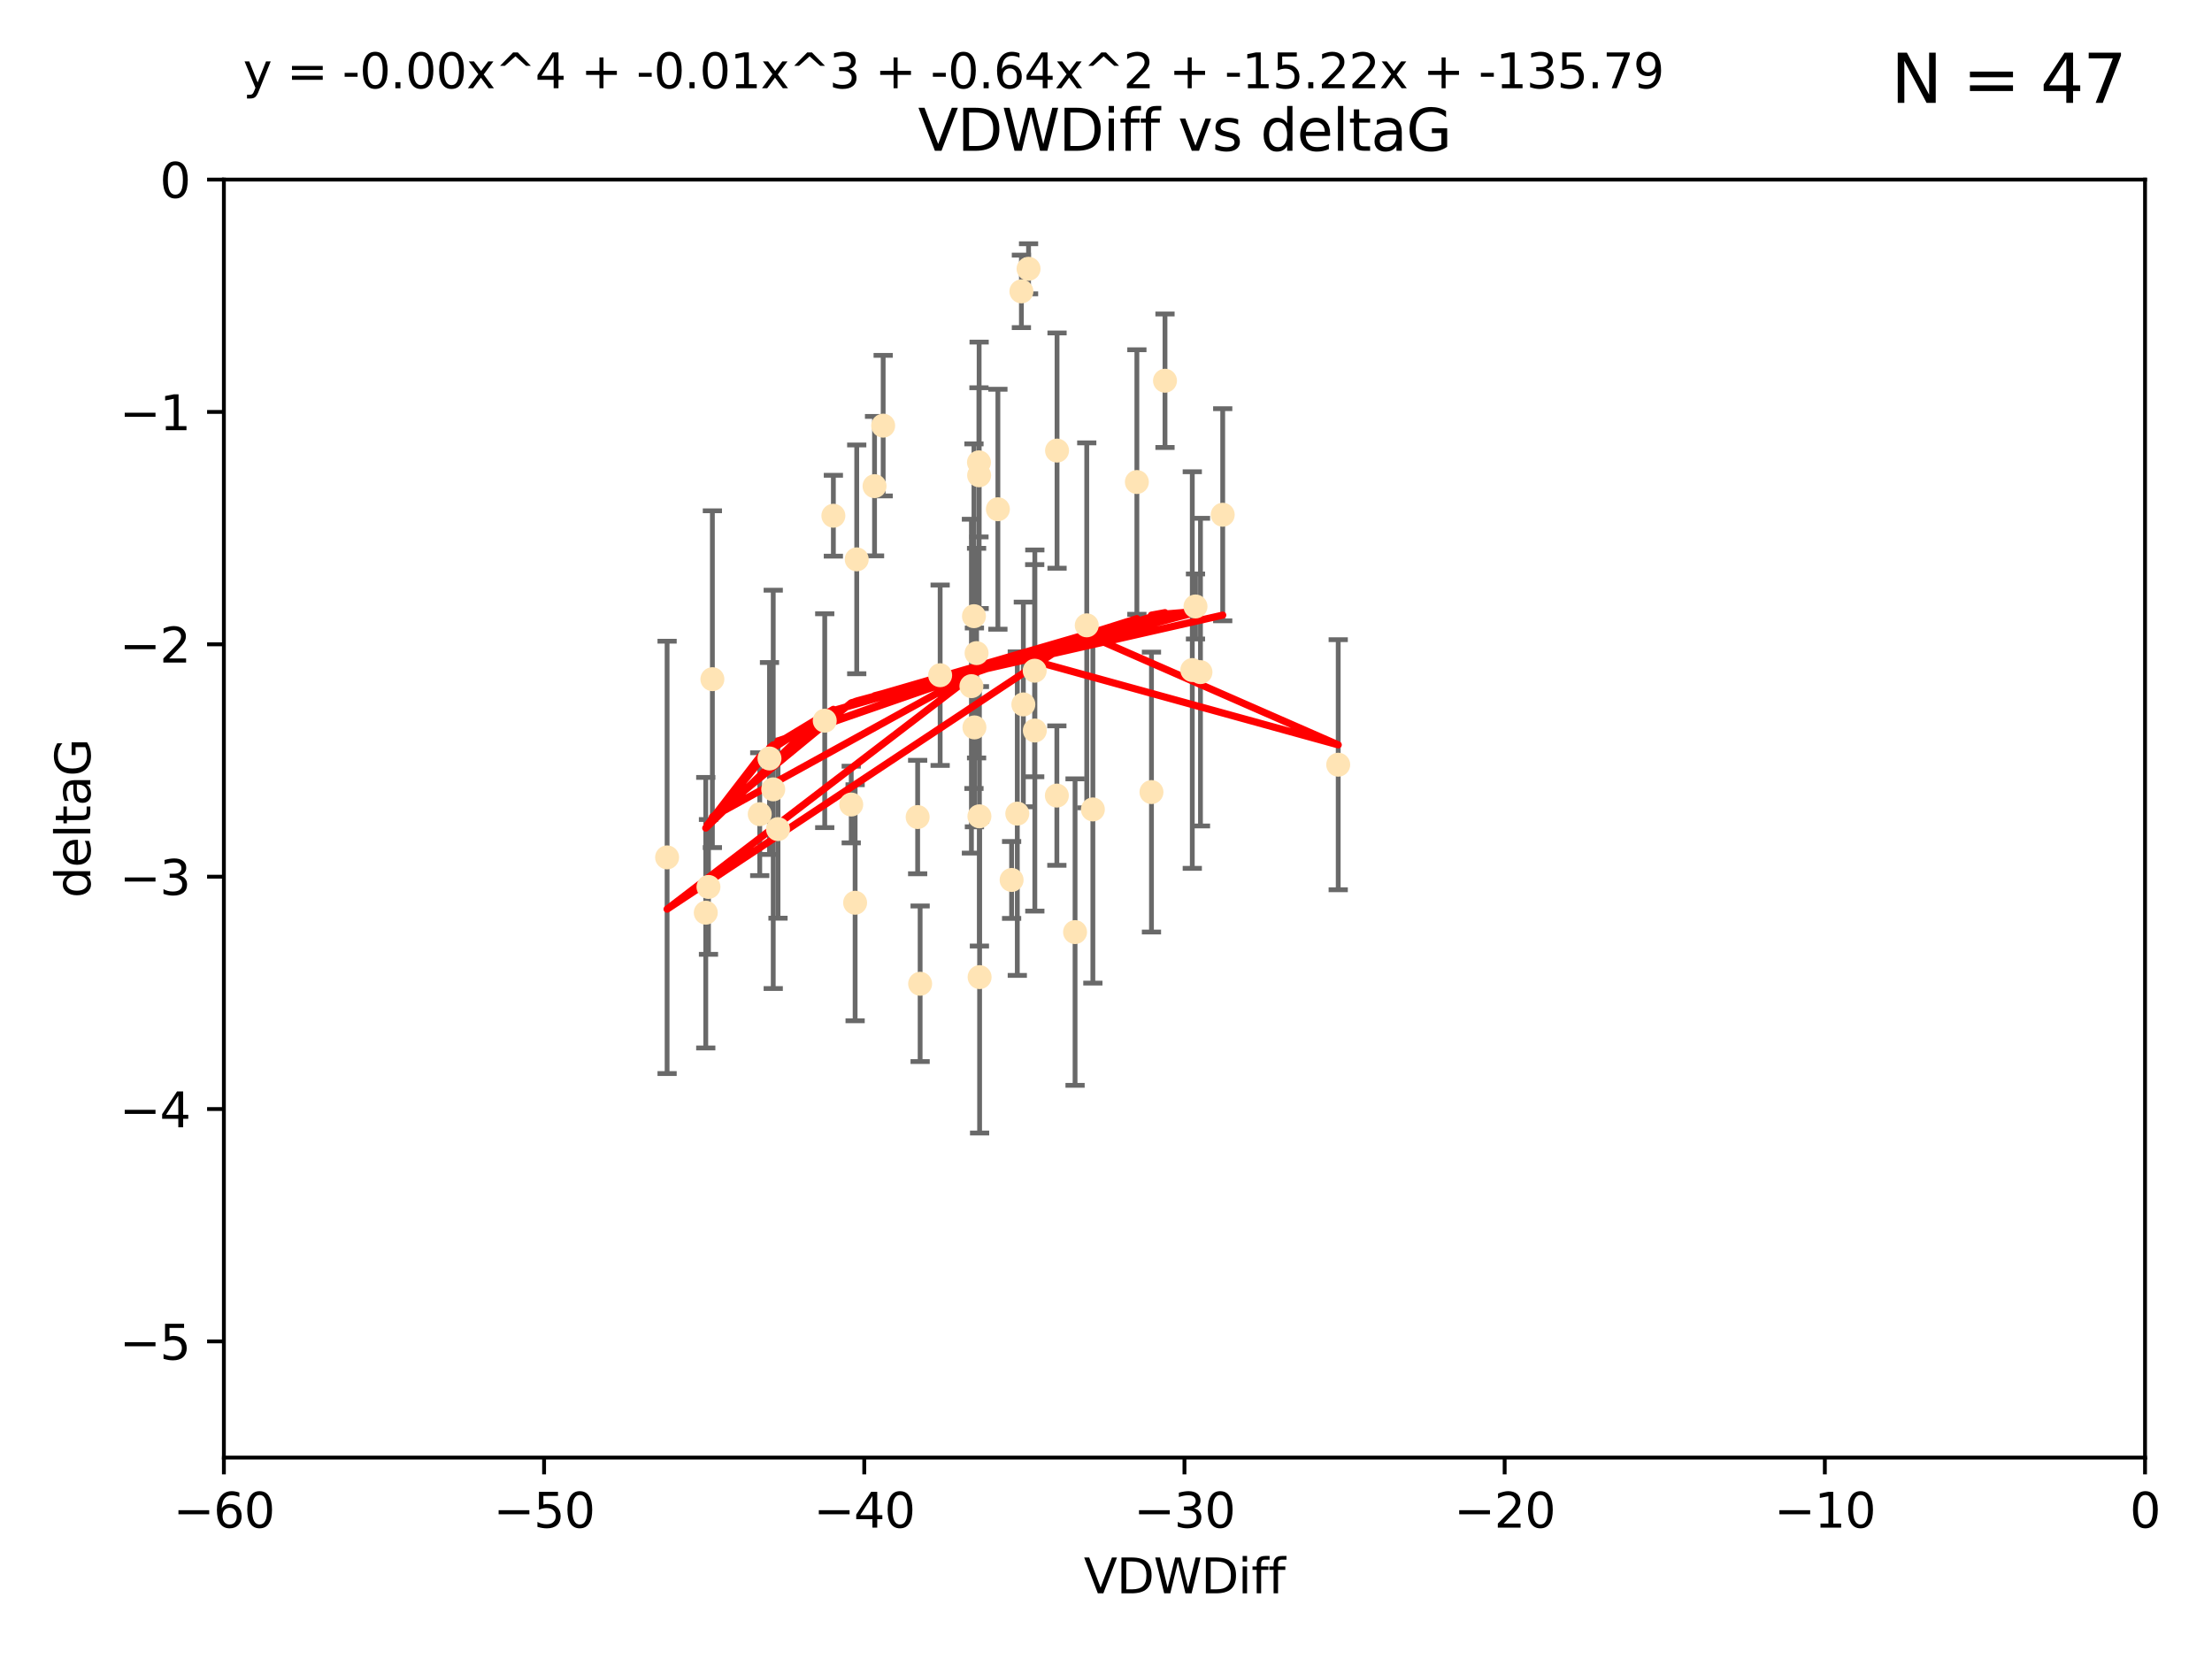 <?xml version="1.0" encoding="utf-8" standalone="no"?>
<!DOCTYPE svg PUBLIC "-//W3C//DTD SVG 1.1//EN"
  "http://www.w3.org/Graphics/SVG/1.1/DTD/svg11.dtd">
<svg xmlns:xlink="http://www.w3.org/1999/xlink" width="460.8pt" height="345.6pt" viewBox="0 0 460.8 345.6" xmlns="http://www.w3.org/2000/svg" version="1.1">
 <defs>
  <style type="text/css">*{stroke-linejoin: round; stroke-linecap: butt}</style>
 </defs>
 <g id="figure_1">
  <g id="patch_1">
   <path d="M 0 345.6 
L 460.8 345.6 
L 460.8 0 
L 0 0 
z
" style="fill: #ffffff"/>
  </g>
  <g id="axes_1">
   <g id="patch_2">
    <path d="M 46.64 303.64 
L 446.85 303.64 
L 446.85 37.411 
L 46.64 37.411 
z
" style="fill: #ffffff"/>
   </g>
   <g id="PathCollection_1">
    <defs>
     <path id="m934d0a13a0" d="M 0 1.118 
C 0.297 1.118 0.581 1 0.791 0.791 
C 1 0.581 1.118 0.297 1.118 0 
C 1.118 -0.297 1 -0.581 0.791 -0.791 
C 0.581 -1 0.297 -1.118 0 -1.118 
C -0.297 -1.118 -0.581 -1 -0.791 -0.791 
C -1 -0.581 -1.118 -0.297 -1.118 0 
C -1.118 0.297 -1 0.581 -0.791 0.791 
C -0.581 1 -0.297 1.118 0 1.118 
z
" style="stroke: #ffe4b5"/>
    </defs>
    <g clip-path="url(#p962a2e798e)">
     <use xlink:href="#m934d0a13a0" x="147.588" y="184.766" style="fill: #ffe4b5; stroke: #ffe4b5"/>
     <use xlink:href="#m934d0a13a0" x="158.268" y="169.607" style="fill: #ffe4b5; stroke: #ffe4b5"/>
     <use xlink:href="#m934d0a13a0" x="173.607" y="107.436" style="fill: #ffe4b5; stroke: #ffe4b5"/>
     <use xlink:href="#m934d0a13a0" x="160.298" y="158.004" style="fill: #ffe4b5; stroke: #ffe4b5"/>
     <use xlink:href="#m934d0a13a0" x="161.079" y="164.438" style="fill: #ffe4b5; stroke: #ffe4b5"/>
     <use xlink:href="#m934d0a13a0" x="147.025" y="190.13" style="fill: #ffe4b5; stroke: #ffe4b5"/>
     <use xlink:href="#m934d0a13a0" x="171.808" y="150.131" style="fill: #ffe4b5; stroke: #ffe4b5"/>
     <use xlink:href="#m934d0a13a0" x="215.547" y="139.719" style="fill: #ffe4b5; stroke: #ffe4b5"/>
     <use xlink:href="#m934d0a13a0" x="195.85" y="140.661" style="fill: #ffe4b5; stroke: #ffe4b5"/>
     <use xlink:href="#m934d0a13a0" x="202.989" y="151.532" style="fill: #ffe4b5; stroke: #ffe4b5"/>
     <use xlink:href="#m934d0a13a0" x="183.981" y="88.671" style="fill: #ffe4b5; stroke: #ffe4b5"/>
     <use xlink:href="#m934d0a13a0" x="227.664" y="168.621" style="fill: #ffe4b5; stroke: #ffe4b5"/>
     <use xlink:href="#m934d0a13a0" x="236.832" y="100.413" style="fill: #ffe4b5; stroke: #ffe4b5"/>
     <use xlink:href="#m934d0a13a0" x="220.202" y="93.864" style="fill: #ffe4b5; stroke: #ffe4b5"/>
     <use xlink:href="#m934d0a13a0" x="203.971" y="99.014" style="fill: #ffe4b5; stroke: #ffe4b5"/>
     <use xlink:href="#m934d0a13a0" x="203.44" y="136.058" style="fill: #ffe4b5; stroke: #ffe4b5"/>
     <use xlink:href="#m934d0a13a0" x="178.473" y="116.525" style="fill: #ffe4b5; stroke: #ffe4b5"/>
     <use xlink:href="#m934d0a13a0" x="248.375" y="139.582" style="fill: #ffe4b5; stroke: #ffe4b5"/>
     <use xlink:href="#m934d0a13a0" x="220.162" y="165.734" style="fill: #ffe4b5; stroke: #ffe4b5"/>
     <use xlink:href="#m934d0a13a0" x="207.88" y="106.082" style="fill: #ffe4b5; stroke: #ffe4b5"/>
     <use xlink:href="#m934d0a13a0" x="162.073" y="172.719" style="fill: #ffe4b5; stroke: #ffe4b5"/>
     <use xlink:href="#m934d0a13a0" x="202.895" y="128.361" style="fill: #ffe4b5; stroke: #ffe4b5"/>
     <use xlink:href="#m934d0a13a0" x="254.713" y="107.23" style="fill: #ffe4b5; stroke: #ffe4b5"/>
     <use xlink:href="#m934d0a13a0" x="203.937" y="96.314" style="fill: #ffe4b5; stroke: #ffe4b5"/>
     <use xlink:href="#m934d0a13a0" x="148.403" y="141.486" style="fill: #ffe4b5; stroke: #ffe4b5"/>
     <use xlink:href="#m934d0a13a0" x="177.327" y="167.599" style="fill: #ffe4b5; stroke: #ffe4b5"/>
     <use xlink:href="#m934d0a13a0" x="204.03" y="170.053" style="fill: #ffe4b5; stroke: #ffe4b5"/>
     <use xlink:href="#m934d0a13a0" x="138.969" y="178.609" style="fill: #ffe4b5; stroke: #ffe4b5"/>
     <use xlink:href="#m934d0a13a0" x="223.956" y="194.171" style="fill: #ffe4b5; stroke: #ffe4b5"/>
     <use xlink:href="#m934d0a13a0" x="204.07" y="203.552" style="fill: #ffe4b5; stroke: #ffe4b5"/>
     <use xlink:href="#m934d0a13a0" x="214.267" y="55.993" style="fill: #ffe4b5; stroke: #ffe4b5"/>
     <use xlink:href="#m934d0a13a0" x="191.68" y="204.935" style="fill: #ffe4b5; stroke: #ffe4b5"/>
     <use xlink:href="#m934d0a13a0" x="182.183" y="101.272" style="fill: #ffe4b5; stroke: #ffe4b5"/>
     <use xlink:href="#m934d0a13a0" x="213.182" y="146.744" style="fill: #ffe4b5; stroke: #ffe4b5"/>
     <use xlink:href="#m934d0a13a0" x="242.69" y="79.314" style="fill: #ffe4b5; stroke: #ffe4b5"/>
     <use xlink:href="#m934d0a13a0" x="239.871" y="165.004" style="fill: #ffe4b5; stroke: #ffe4b5"/>
     <use xlink:href="#m934d0a13a0" x="250.08" y="140.015" style="fill: #ffe4b5; stroke: #ffe4b5"/>
     <use xlink:href="#m934d0a13a0" x="210.737" y="183.309" style="fill: #ffe4b5; stroke: #ffe4b5"/>
     <use xlink:href="#m934d0a13a0" x="211.923" y="169.493" style="fill: #ffe4b5; stroke: #ffe4b5"/>
     <use xlink:href="#m934d0a13a0" x="178.137" y="188.059" style="fill: #ffe4b5; stroke: #ffe4b5"/>
     <use xlink:href="#m934d0a13a0" x="249.042" y="126.338" style="fill: #ffe4b5; stroke: #ffe4b5"/>
     <use xlink:href="#m934d0a13a0" x="191.164" y="170.206" style="fill: #ffe4b5; stroke: #ffe4b5"/>
     <use xlink:href="#m934d0a13a0" x="226.39" y="130.268" style="fill: #ffe4b5; stroke: #ffe4b5"/>
     <use xlink:href="#m934d0a13a0" x="278.774" y="159.303" style="fill: #ffe4b5; stroke: #ffe4b5"/>
     <use xlink:href="#m934d0a13a0" x="212.776" y="60.697" style="fill: #ffe4b5; stroke: #ffe4b5"/>
     <use xlink:href="#m934d0a13a0" x="215.574" y="152.182" style="fill: #ffe4b5; stroke: #ffe4b5"/>
     <use xlink:href="#m934d0a13a0" x="202.366" y="142.938" style="fill: #ffe4b5; stroke: #ffe4b5"/>
    </g>
   </g>
   <g id="matplotlib.axis_1">
    <g id="xtick_1">
     <g id="line2d_1">
      <defs>
       <path id="mac4283c8a6" d="M 0 0 
L 0 3.5 
" style="stroke: #000000; stroke-width: 0.8"/>
      </defs>
      <g>
       <use xlink:href="#mac4283c8a6" x="46.64" y="303.64" style="stroke: #000000; stroke-width: 0.8"/>
      </g>
     </g>
     <g id="text_1">
      <!-- −60 -->
      <g transform="translate(36.088 318.238)scale(0.1 -0.1)">
       <defs>
        <path id="DejaVuSans-2212" d="M 678 2272 
L 4684 2272 
L 4684 1741 
L 678 1741 
L 678 2272 
z
" transform="scale(0.016)"/>
        <path id="DejaVuSans-36" d="M 2113 2584 
Q 1688 2584 1439 2293 
Q 1191 2003 1191 1497 
Q 1191 994 1439 701 
Q 1688 409 2113 409 
Q 2538 409 2786 701 
Q 3034 994 3034 1497 
Q 3034 2003 2786 2293 
Q 2538 2584 2113 2584 
z
M 3366 4563 
L 3366 3988 
Q 3128 4100 2886 4159 
Q 2644 4219 2406 4219 
Q 1781 4219 1451 3797 
Q 1122 3375 1075 2522 
Q 1259 2794 1537 2939 
Q 1816 3084 2150 3084 
Q 2853 3084 3261 2657 
Q 3669 2231 3669 1497 
Q 3669 778 3244 343 
Q 2819 -91 2113 -91 
Q 1303 -91 875 529 
Q 447 1150 447 2328 
Q 447 3434 972 4092 
Q 1497 4750 2381 4750 
Q 2619 4750 2861 4703 
Q 3103 4656 3366 4563 
z
" transform="scale(0.016)"/>
        <path id="DejaVuSans-30" d="M 2034 4250 
Q 1547 4250 1301 3770 
Q 1056 3291 1056 2328 
Q 1056 1369 1301 889 
Q 1547 409 2034 409 
Q 2525 409 2770 889 
Q 3016 1369 3016 2328 
Q 3016 3291 2770 3770 
Q 2525 4250 2034 4250 
z
M 2034 4750 
Q 2819 4750 3233 4129 
Q 3647 3509 3647 2328 
Q 3647 1150 3233 529 
Q 2819 -91 2034 -91 
Q 1250 -91 836 529 
Q 422 1150 422 2328 
Q 422 3509 836 4129 
Q 1250 4750 2034 4750 
z
" transform="scale(0.016)"/>
       </defs>
       <use xlink:href="#DejaVuSans-2212"/>
       <use xlink:href="#DejaVuSans-36" x="83.789"/>
       <use xlink:href="#DejaVuSans-30" x="147.412"/>
      </g>
     </g>
    </g>
    <g id="xtick_2">
     <g id="line2d_2">
      <g>
       <use xlink:href="#mac4283c8a6" x="113.342" y="303.64" style="stroke: #000000; stroke-width: 0.8"/>
      </g>
     </g>
     <g id="text_2">
      <!-- −50 -->
      <g transform="translate(102.789 318.238)scale(0.1 -0.1)">
       <defs>
        <path id="DejaVuSans-35" d="M 691 4666 
L 3169 4666 
L 3169 4134 
L 1269 4134 
L 1269 2991 
Q 1406 3038 1543 3061 
Q 1681 3084 1819 3084 
Q 2600 3084 3056 2656 
Q 3513 2228 3513 1497 
Q 3513 744 3044 326 
Q 2575 -91 1722 -91 
Q 1428 -91 1123 -41 
Q 819 9 494 109 
L 494 744 
Q 775 591 1075 516 
Q 1375 441 1709 441 
Q 2250 441 2565 725 
Q 2881 1009 2881 1497 
Q 2881 1984 2565 2268 
Q 2250 2553 1709 2553 
Q 1456 2553 1204 2497 
Q 953 2441 691 2322 
L 691 4666 
z
" transform="scale(0.016)"/>
       </defs>
       <use xlink:href="#DejaVuSans-2212"/>
       <use xlink:href="#DejaVuSans-35" x="83.789"/>
       <use xlink:href="#DejaVuSans-30" x="147.412"/>
      </g>
     </g>
    </g>
    <g id="xtick_3">
     <g id="line2d_3">
      <g>
       <use xlink:href="#mac4283c8a6" x="180.043" y="303.64" style="stroke: #000000; stroke-width: 0.8"/>
      </g>
     </g>
     <g id="text_3">
      <!-- −40 -->
      <g transform="translate(169.491 318.238)scale(0.1 -0.1)">
       <defs>
        <path id="DejaVuSans-34" d="M 2419 4116 
L 825 1625 
L 2419 1625 
L 2419 4116 
z
M 2253 4666 
L 3047 4666 
L 3047 1625 
L 3713 1625 
L 3713 1100 
L 3047 1100 
L 3047 0 
L 2419 0 
L 2419 1100 
L 313 1100 
L 313 1709 
L 2253 4666 
z
" transform="scale(0.016)"/>
       </defs>
       <use xlink:href="#DejaVuSans-2212"/>
       <use xlink:href="#DejaVuSans-34" x="83.789"/>
       <use xlink:href="#DejaVuSans-30" x="147.412"/>
      </g>
     </g>
    </g>
    <g id="xtick_4">
     <g id="line2d_4">
      <g>
       <use xlink:href="#mac4283c8a6" x="246.745" y="303.64" style="stroke: #000000; stroke-width: 0.8"/>
      </g>
     </g>
     <g id="text_4">
      <!-- −30 -->
      <g transform="translate(236.193 318.238)scale(0.1 -0.1)">
       <defs>
        <path id="DejaVuSans-33" d="M 2597 2516 
Q 3050 2419 3304 2112 
Q 3559 1806 3559 1356 
Q 3559 666 3084 287 
Q 2609 -91 1734 -91 
Q 1441 -91 1130 -33 
Q 819 25 488 141 
L 488 750 
Q 750 597 1062 519 
Q 1375 441 1716 441 
Q 2309 441 2620 675 
Q 2931 909 2931 1356 
Q 2931 1769 2642 2001 
Q 2353 2234 1838 2234 
L 1294 2234 
L 1294 2753 
L 1863 2753 
Q 2328 2753 2575 2939 
Q 2822 3125 2822 3475 
Q 2822 3834 2567 4026 
Q 2313 4219 1838 4219 
Q 1578 4219 1281 4162 
Q 984 4106 628 3988 
L 628 4550 
Q 988 4650 1302 4700 
Q 1616 4750 1894 4750 
Q 2613 4750 3031 4423 
Q 3450 4097 3450 3541 
Q 3450 3153 3228 2886 
Q 3006 2619 2597 2516 
z
" transform="scale(0.016)"/>
       </defs>
       <use xlink:href="#DejaVuSans-2212"/>
       <use xlink:href="#DejaVuSans-33" x="83.789"/>
       <use xlink:href="#DejaVuSans-30" x="147.412"/>
      </g>
     </g>
    </g>
    <g id="xtick_5">
     <g id="line2d_5">
      <g>
       <use xlink:href="#mac4283c8a6" x="313.447" y="303.64" style="stroke: #000000; stroke-width: 0.8"/>
      </g>
     </g>
     <g id="text_5">
      <!-- −20 -->
      <g transform="translate(302.894 318.238)scale(0.1 -0.1)">
       <defs>
        <path id="DejaVuSans-32" d="M 1228 531 
L 3431 531 
L 3431 0 
L 469 0 
L 469 531 
Q 828 903 1448 1529 
Q 2069 2156 2228 2338 
Q 2531 2678 2651 2914 
Q 2772 3150 2772 3378 
Q 2772 3750 2511 3984 
Q 2250 4219 1831 4219 
Q 1534 4219 1204 4116 
Q 875 4013 500 3803 
L 500 4441 
Q 881 4594 1212 4672 
Q 1544 4750 1819 4750 
Q 2544 4750 2975 4387 
Q 3406 4025 3406 3419 
Q 3406 3131 3298 2873 
Q 3191 2616 2906 2266 
Q 2828 2175 2409 1742 
Q 1991 1309 1228 531 
z
" transform="scale(0.016)"/>
       </defs>
       <use xlink:href="#DejaVuSans-2212"/>
       <use xlink:href="#DejaVuSans-32" x="83.789"/>
       <use xlink:href="#DejaVuSans-30" x="147.412"/>
      </g>
     </g>
    </g>
    <g id="xtick_6">
     <g id="line2d_6">
      <g>
       <use xlink:href="#mac4283c8a6" x="380.148" y="303.64" style="stroke: #000000; stroke-width: 0.8"/>
      </g>
     </g>
     <g id="text_6">
      <!-- −10 -->
      <g transform="translate(369.596 318.238)scale(0.1 -0.1)">
       <defs>
        <path id="DejaVuSans-31" d="M 794 531 
L 1825 531 
L 1825 4091 
L 703 3866 
L 703 4441 
L 1819 4666 
L 2450 4666 
L 2450 531 
L 3481 531 
L 3481 0 
L 794 0 
L 794 531 
z
" transform="scale(0.016)"/>
       </defs>
       <use xlink:href="#DejaVuSans-2212"/>
       <use xlink:href="#DejaVuSans-31" x="83.789"/>
       <use xlink:href="#DejaVuSans-30" x="147.412"/>
      </g>
     </g>
    </g>
    <g id="xtick_7">
     <g id="line2d_7">
      <g>
       <use xlink:href="#mac4283c8a6" x="446.85" y="303.64" style="stroke: #000000; stroke-width: 0.8"/>
      </g>
     </g>
     <g id="text_7">
      <!-- 0 -->
      <g transform="translate(443.669 318.238)scale(0.1 -0.1)">
       <use xlink:href="#DejaVuSans-30"/>
      </g>
     </g>
    </g>
    <g id="text_8">
     <!-- VDWDiff -->
     <g transform="translate(225.772 331.917)scale(0.1 -0.1)">
      <defs>
       <path id="DejaVuSans-56" d="M 1831 0 
L 50 4666 
L 709 4666 
L 2188 738 
L 3669 4666 
L 4325 4666 
L 2547 0 
L 1831 0 
z
" transform="scale(0.016)"/>
       <path id="DejaVuSans-44" d="M 1259 4147 
L 1259 519 
L 2022 519 
Q 2988 519 3436 956 
Q 3884 1394 3884 2338 
Q 3884 3275 3436 3711 
Q 2988 4147 2022 4147 
L 1259 4147 
z
M 628 4666 
L 1925 4666 
Q 3281 4666 3915 4102 
Q 4550 3538 4550 2338 
Q 4550 1131 3912 565 
Q 3275 0 1925 0 
L 628 0 
L 628 4666 
z
" transform="scale(0.016)"/>
       <path id="DejaVuSans-57" d="M 213 4666 
L 850 4666 
L 1831 722 
L 2809 4666 
L 3519 4666 
L 4500 722 
L 5478 4666 
L 6119 4666 
L 4947 0 
L 4153 0 
L 3169 4050 
L 2175 0 
L 1381 0 
L 213 4666 
z
" transform="scale(0.016)"/>
       <path id="DejaVuSans-69" d="M 603 3500 
L 1178 3500 
L 1178 0 
L 603 0 
L 603 3500 
z
M 603 4863 
L 1178 4863 
L 1178 4134 
L 603 4134 
L 603 4863 
z
" transform="scale(0.016)"/>
       <path id="DejaVuSans-66" d="M 2375 4863 
L 2375 4384 
L 1825 4384 
Q 1516 4384 1395 4259 
Q 1275 4134 1275 3809 
L 1275 3500 
L 2222 3500 
L 2222 3053 
L 1275 3053 
L 1275 0 
L 697 0 
L 697 3053 
L 147 3053 
L 147 3500 
L 697 3500 
L 697 3744 
Q 697 4328 969 4595 
Q 1241 4863 1831 4863 
L 2375 4863 
z
" transform="scale(0.016)"/>
      </defs>
      <use xlink:href="#DejaVuSans-56"/>
      <use xlink:href="#DejaVuSans-44" x="68.408"/>
      <use xlink:href="#DejaVuSans-57" x="145.41"/>
      <use xlink:href="#DejaVuSans-44" x="244.287"/>
      <use xlink:href="#DejaVuSans-69" x="321.289"/>
      <use xlink:href="#DejaVuSans-66" x="349.072"/>
      <use xlink:href="#DejaVuSans-66" x="384.277"/>
     </g>
    </g>
   </g>
   <g id="matplotlib.axis_2">
    <g id="ytick_1">
     <g id="line2d_8">
      <defs>
       <path id="mecdc104285" d="M 0 0 
L -3.5 0 
" style="stroke: #000000; stroke-width: 0.8"/>
      </defs>
      <g>
       <use xlink:href="#mecdc104285" x="46.64" y="279.437" style="stroke: #000000; stroke-width: 0.8"/>
      </g>
     </g>
     <g id="text_9">
      <!-- −5 -->
      <g transform="translate(24.898 283.237)scale(0.1 -0.1)">
       <use xlink:href="#DejaVuSans-2212"/>
       <use xlink:href="#DejaVuSans-35" x="83.789"/>
      </g>
     </g>
    </g>
    <g id="ytick_2">
     <g id="line2d_9">
      <g>
       <use xlink:href="#mecdc104285" x="46.64" y="231.032" style="stroke: #000000; stroke-width: 0.8"/>
      </g>
     </g>
     <g id="text_10">
      <!-- −4 -->
      <g transform="translate(24.898 234.831)scale(0.1 -0.1)">
       <use xlink:href="#DejaVuSans-2212"/>
       <use xlink:href="#DejaVuSans-34" x="83.789"/>
      </g>
     </g>
    </g>
    <g id="ytick_3">
     <g id="line2d_10">
      <g>
       <use xlink:href="#mecdc104285" x="46.64" y="182.627" style="stroke: #000000; stroke-width: 0.8"/>
      </g>
     </g>
     <g id="text_11">
      <!-- −3 -->
      <g transform="translate(24.898 186.426)scale(0.1 -0.1)">
       <use xlink:href="#DejaVuSans-2212"/>
       <use xlink:href="#DejaVuSans-33" x="83.789"/>
      </g>
     </g>
    </g>
    <g id="ytick_4">
     <g id="line2d_11">
      <g>
       <use xlink:href="#mecdc104285" x="46.64" y="134.222" style="stroke: #000000; stroke-width: 0.8"/>
      </g>
     </g>
     <g id="text_12">
      <!-- −2 -->
      <g transform="translate(24.898 138.021)scale(0.1 -0.1)">
       <use xlink:href="#DejaVuSans-2212"/>
       <use xlink:href="#DejaVuSans-32" x="83.789"/>
      </g>
     </g>
    </g>
    <g id="ytick_5">
     <g id="line2d_12">
      <g>
       <use xlink:href="#mecdc104285" x="46.64" y="85.816" style="stroke: #000000; stroke-width: 0.8"/>
      </g>
     </g>
     <g id="text_13">
      <!-- −1 -->
      <g transform="translate(24.898 89.616)scale(0.1 -0.1)">
       <use xlink:href="#DejaVuSans-2212"/>
       <use xlink:href="#DejaVuSans-31" x="83.789"/>
      </g>
     </g>
    </g>
    <g id="ytick_6">
     <g id="line2d_13">
      <g>
       <use xlink:href="#mecdc104285" x="46.64" y="37.411" style="stroke: #000000; stroke-width: 0.8"/>
      </g>
     </g>
     <g id="text_14">
      <!-- 0 -->
      <g transform="translate(33.278 41.21)scale(0.1 -0.1)">
       <use xlink:href="#DejaVuSans-30"/>
      </g>
     </g>
    </g>
    <g id="text_15">
     <!-- deltaG -->
     <g transform="translate(18.818 187.064)rotate(-90)scale(0.1 -0.1)">
      <defs>
       <path id="DejaVuSans-64" d="M 2906 2969 
L 2906 4863 
L 3481 4863 
L 3481 0 
L 2906 0 
L 2906 525 
Q 2725 213 2448 61 
Q 2172 -91 1784 -91 
Q 1150 -91 751 415 
Q 353 922 353 1747 
Q 353 2572 751 3078 
Q 1150 3584 1784 3584 
Q 2172 3584 2448 3432 
Q 2725 3281 2906 2969 
z
M 947 1747 
Q 947 1113 1208 752 
Q 1469 391 1925 391 
Q 2381 391 2643 752 
Q 2906 1113 2906 1747 
Q 2906 2381 2643 2742 
Q 2381 3103 1925 3103 
Q 1469 3103 1208 2742 
Q 947 2381 947 1747 
z
" transform="scale(0.016)"/>
       <path id="DejaVuSans-65" d="M 3597 1894 
L 3597 1613 
L 953 1613 
Q 991 1019 1311 708 
Q 1631 397 2203 397 
Q 2534 397 2845 478 
Q 3156 559 3463 722 
L 3463 178 
Q 3153 47 2828 -22 
Q 2503 -91 2169 -91 
Q 1331 -91 842 396 
Q 353 884 353 1716 
Q 353 2575 817 3079 
Q 1281 3584 2069 3584 
Q 2775 3584 3186 3129 
Q 3597 2675 3597 1894 
z
M 3022 2063 
Q 3016 2534 2758 2815 
Q 2500 3097 2075 3097 
Q 1594 3097 1305 2825 
Q 1016 2553 972 2059 
L 3022 2063 
z
" transform="scale(0.016)"/>
       <path id="DejaVuSans-6c" d="M 603 4863 
L 1178 4863 
L 1178 0 
L 603 0 
L 603 4863 
z
" transform="scale(0.016)"/>
       <path id="DejaVuSans-74" d="M 1172 4494 
L 1172 3500 
L 2356 3500 
L 2356 3053 
L 1172 3053 
L 1172 1153 
Q 1172 725 1289 603 
Q 1406 481 1766 481 
L 2356 481 
L 2356 0 
L 1766 0 
Q 1100 0 847 248 
Q 594 497 594 1153 
L 594 3053 
L 172 3053 
L 172 3500 
L 594 3500 
L 594 4494 
L 1172 4494 
z
" transform="scale(0.016)"/>
       <path id="DejaVuSans-61" d="M 2194 1759 
Q 1497 1759 1228 1600 
Q 959 1441 959 1056 
Q 959 750 1161 570 
Q 1363 391 1709 391 
Q 2188 391 2477 730 
Q 2766 1069 2766 1631 
L 2766 1759 
L 2194 1759 
z
M 3341 1997 
L 3341 0 
L 2766 0 
L 2766 531 
Q 2569 213 2275 61 
Q 1981 -91 1556 -91 
Q 1019 -91 701 211 
Q 384 513 384 1019 
Q 384 1609 779 1909 
Q 1175 2209 1959 2209 
L 2766 2209 
L 2766 2266 
Q 2766 2663 2505 2880 
Q 2244 3097 1772 3097 
Q 1472 3097 1187 3025 
Q 903 2953 641 2809 
L 641 3341 
Q 956 3463 1253 3523 
Q 1550 3584 1831 3584 
Q 2591 3584 2966 3190 
Q 3341 2797 3341 1997 
z
" transform="scale(0.016)"/>
       <path id="DejaVuSans-47" d="M 3809 666 
L 3809 1919 
L 2778 1919 
L 2778 2438 
L 4434 2438 
L 4434 434 
Q 4069 175 3628 42 
Q 3188 -91 2688 -91 
Q 1594 -91 976 548 
Q 359 1188 359 2328 
Q 359 3472 976 4111 
Q 1594 4750 2688 4750 
Q 3144 4750 3555 4637 
Q 3966 4525 4313 4306 
L 4313 3634 
Q 3963 3931 3569 4081 
Q 3175 4231 2741 4231 
Q 1884 4231 1454 3753 
Q 1025 3275 1025 2328 
Q 1025 1384 1454 906 
Q 1884 428 2741 428 
Q 3075 428 3337 486 
Q 3600 544 3809 666 
z
" transform="scale(0.016)"/>
      </defs>
      <use xlink:href="#DejaVuSans-64"/>
      <use xlink:href="#DejaVuSans-65" x="63.477"/>
      <use xlink:href="#DejaVuSans-6c" x="125"/>
      <use xlink:href="#DejaVuSans-74" x="152.783"/>
      <use xlink:href="#DejaVuSans-61" x="191.992"/>
      <use xlink:href="#DejaVuSans-47" x="253.271"/>
     </g>
    </g>
   </g>
   <g id="LineCollection_1">
    <path d="M 147.588 198.805 
L 147.588 170.727 
" clip-path="url(#p962a2e798e)" style="fill: none; stroke: #696969"/>
    <path d="M 158.268 182.403 
L 158.268 156.81 
" clip-path="url(#p962a2e798e)" style="fill: none; stroke: #696969"/>
    <path d="M 173.607 115.86 
L 173.607 99.013 
" clip-path="url(#p962a2e798e)" style="fill: none; stroke: #696969"/>
    <path d="M 160.298 177.999 
L 160.298 138.009 
" clip-path="url(#p962a2e798e)" style="fill: none; stroke: #696969"/>
    <path d="M 161.079 205.929 
L 161.079 122.946 
" clip-path="url(#p962a2e798e)" style="fill: none; stroke: #696969"/>
    <path d="M 147.025 218.31 
L 147.025 161.95 
" clip-path="url(#p962a2e798e)" style="fill: none; stroke: #696969"/>
    <path d="M 171.808 172.406 
L 171.808 127.855 
" clip-path="url(#p962a2e798e)" style="fill: none; stroke: #696969"/>
    <path d="M 215.547 161.816 
L 215.547 117.621 
" clip-path="url(#p962a2e798e)" style="fill: none; stroke: #696969"/>
    <path d="M 195.85 159.451 
L 195.85 121.871 
" clip-path="url(#p962a2e798e)" style="fill: none; stroke: #696969"/>
    <path d="M 202.989 172.239 
L 202.989 130.826 
" clip-path="url(#p962a2e798e)" style="fill: none; stroke: #696969"/>
    <path d="M 183.981 103.312 
L 183.981 74.03 
" clip-path="url(#p962a2e798e)" style="fill: none; stroke: #696969"/>
    <path d="M 227.664 204.796 
L 227.664 132.447 
" clip-path="url(#p962a2e798e)" style="fill: none; stroke: #696969"/>
    <path d="M 236.832 127.966 
L 236.832 72.859 
" clip-path="url(#p962a2e798e)" style="fill: none; stroke: #696969"/>
    <path d="M 220.202 118.369 
L 220.202 69.359 
" clip-path="url(#p962a2e798e)" style="fill: none; stroke: #696969"/>
    <path d="M 203.971 126.762 
L 203.971 71.267 
" clip-path="url(#p962a2e798e)" style="fill: none; stroke: #696969"/>
    <path d="M 203.44 157.897 
L 203.44 114.219 
" clip-path="url(#p962a2e798e)" style="fill: none; stroke: #696969"/>
    <path d="M 178.473 140.352 
L 178.473 92.698 
" clip-path="url(#p962a2e798e)" style="fill: none; stroke: #696969"/>
    <path d="M 248.375 180.893 
L 248.375 98.27 
" clip-path="url(#p962a2e798e)" style="fill: none; stroke: #696969"/>
    <path d="M 220.162 180.261 
L 220.162 151.208 
" clip-path="url(#p962a2e798e)" style="fill: none; stroke: #696969"/>
    <path d="M 207.88 131.075 
L 207.88 81.088 
" clip-path="url(#p962a2e798e)" style="fill: none; stroke: #696969"/>
    <path d="M 162.073 191.277 
L 162.073 154.16 
" clip-path="url(#p962a2e798e)" style="fill: none; stroke: #696969"/>
    <path d="M 202.895 164.254 
L 202.895 92.467 
" clip-path="url(#p962a2e798e)" style="fill: none; stroke: #696969"/>
    <path d="M 254.713 129.322 
L 254.713 85.138 
" clip-path="url(#p962a2e798e)" style="fill: none; stroke: #696969"/>
    <path d="M 203.937 111.851 
L 203.937 80.778 
" clip-path="url(#p962a2e798e)" style="fill: none; stroke: #696969"/>
    <path d="M 148.403 176.566 
L 148.403 106.406 
" clip-path="url(#p962a2e798e)" style="fill: none; stroke: #696969"/>
    <path d="M 177.327 175.582 
L 177.327 159.615 
" clip-path="url(#p962a2e798e)" style="fill: none; stroke: #696969"/>
    <path d="M 204.03 197.074 
L 204.03 143.032 
" clip-path="url(#p962a2e798e)" style="fill: none; stroke: #696969"/>
    <path d="M 138.969 223.643 
L 138.969 133.574 
" clip-path="url(#p962a2e798e)" style="fill: none; stroke: #696969"/>
    <path d="M 223.956 226.093 
L 223.956 162.249 
" clip-path="url(#p962a2e798e)" style="fill: none; stroke: #696969"/>
    <path d="M 204.07 236.03 
L 204.07 171.073 
" clip-path="url(#p962a2e798e)" style="fill: none; stroke: #696969"/>
    <path d="M 214.267 61.206 
L 214.267 50.78 
" clip-path="url(#p962a2e798e)" style="fill: none; stroke: #696969"/>
    <path d="M 191.68 221.14 
L 191.68 188.73 
" clip-path="url(#p962a2e798e)" style="fill: none; stroke: #696969"/>
    <path d="M 182.183 115.797 
L 182.183 86.747 
" clip-path="url(#p962a2e798e)" style="fill: none; stroke: #696969"/>
    <path d="M 213.182 168.063 
L 213.182 125.426 
" clip-path="url(#p962a2e798e)" style="fill: none; stroke: #696969"/>
    <path d="M 242.69 93.218 
L 242.69 65.41 
" clip-path="url(#p962a2e798e)" style="fill: none; stroke: #696969"/>
    <path d="M 239.871 194.159 
L 239.871 135.85 
" clip-path="url(#p962a2e798e)" style="fill: none; stroke: #696969"/>
    <path d="M 250.08 172.063 
L 250.08 107.966 
" clip-path="url(#p962a2e798e)" style="fill: none; stroke: #696969"/>
    <path d="M 210.737 191.318 
L 210.737 175.301 
" clip-path="url(#p962a2e798e)" style="fill: none; stroke: #696969"/>
    <path d="M 211.923 203.195 
L 211.923 135.792 
" clip-path="url(#p962a2e798e)" style="fill: none; stroke: #696969"/>
    <path d="M 178.137 212.649 
L 178.137 163.47 
" clip-path="url(#p962a2e798e)" style="fill: none; stroke: #696969"/>
    <path d="M 249.042 133.109 
L 249.042 119.568 
" clip-path="url(#p962a2e798e)" style="fill: none; stroke: #696969"/>
    <path d="M 191.164 182.024 
L 191.164 158.388 
" clip-path="url(#p962a2e798e)" style="fill: none; stroke: #696969"/>
    <path d="M 226.39 168.279 
L 226.39 92.257 
" clip-path="url(#p962a2e798e)" style="fill: none; stroke: #696969"/>
    <path d="M 278.774 185.353 
L 278.774 133.253 
" clip-path="url(#p962a2e798e)" style="fill: none; stroke: #696969"/>
    <path d="M 212.776 68.247 
L 212.776 53.147 
" clip-path="url(#p962a2e798e)" style="fill: none; stroke: #696969"/>
    <path d="M 215.574 189.798 
L 215.574 114.566 
" clip-path="url(#p962a2e798e)" style="fill: none; stroke: #696969"/>
    <path d="M 202.366 177.716 
L 202.366 108.161 
" clip-path="url(#p962a2e798e)" style="fill: none; stroke: #696969"/>
   </g>
   <g id="line2d_14">
    <defs>
     <path id="mbb49855f9f" d="M 2 0 
L -2 -0 
" style="stroke: #696969"/>
    </defs>
    <g clip-path="url(#p962a2e798e)">
     <use xlink:href="#mbb49855f9f" x="147.588" y="198.805" style="fill: #696969; stroke: #696969"/>
     <use xlink:href="#mbb49855f9f" x="158.268" y="182.403" style="fill: #696969; stroke: #696969"/>
     <use xlink:href="#mbb49855f9f" x="173.607" y="115.86" style="fill: #696969; stroke: #696969"/>
     <use xlink:href="#mbb49855f9f" x="160.298" y="177.999" style="fill: #696969; stroke: #696969"/>
     <use xlink:href="#mbb49855f9f" x="161.079" y="205.929" style="fill: #696969; stroke: #696969"/>
     <use xlink:href="#mbb49855f9f" x="147.025" y="218.31" style="fill: #696969; stroke: #696969"/>
     <use xlink:href="#mbb49855f9f" x="171.808" y="172.406" style="fill: #696969; stroke: #696969"/>
     <use xlink:href="#mbb49855f9f" x="215.547" y="161.816" style="fill: #696969; stroke: #696969"/>
     <use xlink:href="#mbb49855f9f" x="195.85" y="159.451" style="fill: #696969; stroke: #696969"/>
     <use xlink:href="#mbb49855f9f" x="202.989" y="172.239" style="fill: #696969; stroke: #696969"/>
     <use xlink:href="#mbb49855f9f" x="183.981" y="103.312" style="fill: #696969; stroke: #696969"/>
     <use xlink:href="#mbb49855f9f" x="227.664" y="204.796" style="fill: #696969; stroke: #696969"/>
     <use xlink:href="#mbb49855f9f" x="236.832" y="127.966" style="fill: #696969; stroke: #696969"/>
     <use xlink:href="#mbb49855f9f" x="220.202" y="118.369" style="fill: #696969; stroke: #696969"/>
     <use xlink:href="#mbb49855f9f" x="203.971" y="126.762" style="fill: #696969; stroke: #696969"/>
     <use xlink:href="#mbb49855f9f" x="203.44" y="157.897" style="fill: #696969; stroke: #696969"/>
     <use xlink:href="#mbb49855f9f" x="178.473" y="140.352" style="fill: #696969; stroke: #696969"/>
     <use xlink:href="#mbb49855f9f" x="248.375" y="180.893" style="fill: #696969; stroke: #696969"/>
     <use xlink:href="#mbb49855f9f" x="220.162" y="180.261" style="fill: #696969; stroke: #696969"/>
     <use xlink:href="#mbb49855f9f" x="207.88" y="131.075" style="fill: #696969; stroke: #696969"/>
     <use xlink:href="#mbb49855f9f" x="162.073" y="191.277" style="fill: #696969; stroke: #696969"/>
     <use xlink:href="#mbb49855f9f" x="202.895" y="164.254" style="fill: #696969; stroke: #696969"/>
     <use xlink:href="#mbb49855f9f" x="254.713" y="129.322" style="fill: #696969; stroke: #696969"/>
     <use xlink:href="#mbb49855f9f" x="203.937" y="111.851" style="fill: #696969; stroke: #696969"/>
     <use xlink:href="#mbb49855f9f" x="148.403" y="176.566" style="fill: #696969; stroke: #696969"/>
     <use xlink:href="#mbb49855f9f" x="177.327" y="175.582" style="fill: #696969; stroke: #696969"/>
     <use xlink:href="#mbb49855f9f" x="204.03" y="197.074" style="fill: #696969; stroke: #696969"/>
     <use xlink:href="#mbb49855f9f" x="138.969" y="223.643" style="fill: #696969; stroke: #696969"/>
     <use xlink:href="#mbb49855f9f" x="223.956" y="226.093" style="fill: #696969; stroke: #696969"/>
     <use xlink:href="#mbb49855f9f" x="204.07" y="236.03" style="fill: #696969; stroke: #696969"/>
     <use xlink:href="#mbb49855f9f" x="214.267" y="61.206" style="fill: #696969; stroke: #696969"/>
     <use xlink:href="#mbb49855f9f" x="191.68" y="221.14" style="fill: #696969; stroke: #696969"/>
     <use xlink:href="#mbb49855f9f" x="182.183" y="115.797" style="fill: #696969; stroke: #696969"/>
     <use xlink:href="#mbb49855f9f" x="213.182" y="168.063" style="fill: #696969; stroke: #696969"/>
     <use xlink:href="#mbb49855f9f" x="242.69" y="93.218" style="fill: #696969; stroke: #696969"/>
     <use xlink:href="#mbb49855f9f" x="239.871" y="194.159" style="fill: #696969; stroke: #696969"/>
     <use xlink:href="#mbb49855f9f" x="250.08" y="172.063" style="fill: #696969; stroke: #696969"/>
     <use xlink:href="#mbb49855f9f" x="210.737" y="191.318" style="fill: #696969; stroke: #696969"/>
     <use xlink:href="#mbb49855f9f" x="211.923" y="203.195" style="fill: #696969; stroke: #696969"/>
     <use xlink:href="#mbb49855f9f" x="178.137" y="212.649" style="fill: #696969; stroke: #696969"/>
     <use xlink:href="#mbb49855f9f" x="249.042" y="133.109" style="fill: #696969; stroke: #696969"/>
     <use xlink:href="#mbb49855f9f" x="191.164" y="182.024" style="fill: #696969; stroke: #696969"/>
     <use xlink:href="#mbb49855f9f" x="226.39" y="168.279" style="fill: #696969; stroke: #696969"/>
     <use xlink:href="#mbb49855f9f" x="278.774" y="185.353" style="fill: #696969; stroke: #696969"/>
     <use xlink:href="#mbb49855f9f" x="212.776" y="68.247" style="fill: #696969; stroke: #696969"/>
     <use xlink:href="#mbb49855f9f" x="215.574" y="189.798" style="fill: #696969; stroke: #696969"/>
     <use xlink:href="#mbb49855f9f" x="202.366" y="177.716" style="fill: #696969; stroke: #696969"/>
    </g>
   </g>
   <g id="line2d_15">
    <g clip-path="url(#p962a2e798e)">
     <use xlink:href="#mbb49855f9f" x="147.588" y="170.727" style="fill: #696969; stroke: #696969"/>
     <use xlink:href="#mbb49855f9f" x="158.268" y="156.81" style="fill: #696969; stroke: #696969"/>
     <use xlink:href="#mbb49855f9f" x="173.607" y="99.013" style="fill: #696969; stroke: #696969"/>
     <use xlink:href="#mbb49855f9f" x="160.298" y="138.009" style="fill: #696969; stroke: #696969"/>
     <use xlink:href="#mbb49855f9f" x="161.079" y="122.946" style="fill: #696969; stroke: #696969"/>
     <use xlink:href="#mbb49855f9f" x="147.025" y="161.95" style="fill: #696969; stroke: #696969"/>
     <use xlink:href="#mbb49855f9f" x="171.808" y="127.855" style="fill: #696969; stroke: #696969"/>
     <use xlink:href="#mbb49855f9f" x="215.547" y="117.621" style="fill: #696969; stroke: #696969"/>
     <use xlink:href="#mbb49855f9f" x="195.85" y="121.871" style="fill: #696969; stroke: #696969"/>
     <use xlink:href="#mbb49855f9f" x="202.989" y="130.826" style="fill: #696969; stroke: #696969"/>
     <use xlink:href="#mbb49855f9f" x="183.981" y="74.03" style="fill: #696969; stroke: #696969"/>
     <use xlink:href="#mbb49855f9f" x="227.664" y="132.447" style="fill: #696969; stroke: #696969"/>
     <use xlink:href="#mbb49855f9f" x="236.832" y="72.859" style="fill: #696969; stroke: #696969"/>
     <use xlink:href="#mbb49855f9f" x="220.202" y="69.359" style="fill: #696969; stroke: #696969"/>
     <use xlink:href="#mbb49855f9f" x="203.971" y="71.267" style="fill: #696969; stroke: #696969"/>
     <use xlink:href="#mbb49855f9f" x="203.44" y="114.219" style="fill: #696969; stroke: #696969"/>
     <use xlink:href="#mbb49855f9f" x="178.473" y="92.698" style="fill: #696969; stroke: #696969"/>
     <use xlink:href="#mbb49855f9f" x="248.375" y="98.27" style="fill: #696969; stroke: #696969"/>
     <use xlink:href="#mbb49855f9f" x="220.162" y="151.208" style="fill: #696969; stroke: #696969"/>
     <use xlink:href="#mbb49855f9f" x="207.88" y="81.088" style="fill: #696969; stroke: #696969"/>
     <use xlink:href="#mbb49855f9f" x="162.073" y="154.16" style="fill: #696969; stroke: #696969"/>
     <use xlink:href="#mbb49855f9f" x="202.895" y="92.467" style="fill: #696969; stroke: #696969"/>
     <use xlink:href="#mbb49855f9f" x="254.713" y="85.138" style="fill: #696969; stroke: #696969"/>
     <use xlink:href="#mbb49855f9f" x="203.937" y="80.778" style="fill: #696969; stroke: #696969"/>
     <use xlink:href="#mbb49855f9f" x="148.403" y="106.406" style="fill: #696969; stroke: #696969"/>
     <use xlink:href="#mbb49855f9f" x="177.327" y="159.615" style="fill: #696969; stroke: #696969"/>
     <use xlink:href="#mbb49855f9f" x="204.03" y="143.032" style="fill: #696969; stroke: #696969"/>
     <use xlink:href="#mbb49855f9f" x="138.969" y="133.574" style="fill: #696969; stroke: #696969"/>
     <use xlink:href="#mbb49855f9f" x="223.956" y="162.249" style="fill: #696969; stroke: #696969"/>
     <use xlink:href="#mbb49855f9f" x="204.07" y="171.073" style="fill: #696969; stroke: #696969"/>
     <use xlink:href="#mbb49855f9f" x="214.267" y="50.78" style="fill: #696969; stroke: #696969"/>
     <use xlink:href="#mbb49855f9f" x="191.68" y="188.73" style="fill: #696969; stroke: #696969"/>
     <use xlink:href="#mbb49855f9f" x="182.183" y="86.747" style="fill: #696969; stroke: #696969"/>
     <use xlink:href="#mbb49855f9f" x="213.182" y="125.426" style="fill: #696969; stroke: #696969"/>
     <use xlink:href="#mbb49855f9f" x="242.69" y="65.41" style="fill: #696969; stroke: #696969"/>
     <use xlink:href="#mbb49855f9f" x="239.871" y="135.85" style="fill: #696969; stroke: #696969"/>
     <use xlink:href="#mbb49855f9f" x="250.08" y="107.966" style="fill: #696969; stroke: #696969"/>
     <use xlink:href="#mbb49855f9f" x="210.737" y="175.301" style="fill: #696969; stroke: #696969"/>
     <use xlink:href="#mbb49855f9f" x="211.923" y="135.792" style="fill: #696969; stroke: #696969"/>
     <use xlink:href="#mbb49855f9f" x="178.137" y="163.47" style="fill: #696969; stroke: #696969"/>
     <use xlink:href="#mbb49855f9f" x="249.042" y="119.568" style="fill: #696969; stroke: #696969"/>
     <use xlink:href="#mbb49855f9f" x="191.164" y="158.388" style="fill: #696969; stroke: #696969"/>
     <use xlink:href="#mbb49855f9f" x="226.39" y="92.257" style="fill: #696969; stroke: #696969"/>
     <use xlink:href="#mbb49855f9f" x="278.774" y="133.253" style="fill: #696969; stroke: #696969"/>
     <use xlink:href="#mbb49855f9f" x="212.776" y="53.147" style="fill: #696969; stroke: #696969"/>
     <use xlink:href="#mbb49855f9f" x="215.574" y="114.566" style="fill: #696969; stroke: #696969"/>
     <use xlink:href="#mbb49855f9f" x="202.366" y="108.161" style="fill: #696969; stroke: #696969"/>
    </g>
   </g>
   <g id="line2d_16">
    <path d="M 147.588 171.541 
L 158.268 157.674 
L 173.607 147.77 
L 160.298 155.819 
L 161.079 155.159 
L 147.025 172.5 
L 171.808 148.536 
L 215.547 136.037 
L 195.85 141.655 
L 202.989 139.865 
L 183.981 144.467 
L 227.664 131.763 
L 236.832 128.871 
L 220.202 134.418 
L 203.971 139.599 
L 203.44 139.744 
L 178.473 146.03 
L 248.375 127.232 
L 220.162 134.432 
L 207.88 138.484 
L 162.073 154.361 
L 202.895 139.891 
L 254.713 128.145 
L 203.937 139.609 
L 148.403 170.197 
L 177.327 146.402 
L 204.03 139.583 
L 138.969 189.392 
L 223.956 133.078 
L 204.07 139.572 
L 214.267 136.468 
L 191.68 142.625 
L 182.183 144.942 
L 213.182 136.826 
L 242.69 127.631 
L 239.871 128.144 
L 250.08 127.317 
L 210.737 137.611 
L 211.923 137.234 
L 178.137 146.137 
L 249.042 127.252 
L 191.164 142.745 
L 226.39 132.211 
L 278.774 155.165 
L 212.776 136.959 
L 215.574 136.028 
L 202.366 140.031 
" clip-path="url(#p962a2e798e)" style="fill: none; stroke: #ff0000; stroke-width: 1.5; stroke-linecap: square"/>
   </g>
   <g id="line2d_17">
    <defs>
     <path id="m98457d670a" d="M 0 2 
C 0.53 2 1.039 1.789 1.414 1.414 
C 1.789 1.039 2 0.53 2 0 
C 2 -0.53 1.789 -1.039 1.414 -1.414 
C 1.039 -1.789 0.53 -2 0 -2 
C -0.53 -2 -1.039 -1.789 -1.414 -1.414 
C -1.789 -1.039 -2 -0.53 -2 0 
C -2 0.53 -1.789 1.039 -1.414 1.414 
C -1.039 1.789 -0.53 2 0 2 
z
" style="stroke: #ffe4b5"/>
    </defs>
    <g clip-path="url(#p962a2e798e)">
     <use xlink:href="#m98457d670a" x="147.588" y="184.766" style="fill: #ffe4b5; stroke: #ffe4b5"/>
     <use xlink:href="#m98457d670a" x="158.268" y="169.607" style="fill: #ffe4b5; stroke: #ffe4b5"/>
     <use xlink:href="#m98457d670a" x="173.607" y="107.436" style="fill: #ffe4b5; stroke: #ffe4b5"/>
     <use xlink:href="#m98457d670a" x="160.298" y="158.004" style="fill: #ffe4b5; stroke: #ffe4b5"/>
     <use xlink:href="#m98457d670a" x="161.079" y="164.438" style="fill: #ffe4b5; stroke: #ffe4b5"/>
     <use xlink:href="#m98457d670a" x="147.025" y="190.13" style="fill: #ffe4b5; stroke: #ffe4b5"/>
     <use xlink:href="#m98457d670a" x="171.808" y="150.131" style="fill: #ffe4b5; stroke: #ffe4b5"/>
     <use xlink:href="#m98457d670a" x="215.547" y="139.719" style="fill: #ffe4b5; stroke: #ffe4b5"/>
     <use xlink:href="#m98457d670a" x="195.85" y="140.661" style="fill: #ffe4b5; stroke: #ffe4b5"/>
     <use xlink:href="#m98457d670a" x="202.989" y="151.532" style="fill: #ffe4b5; stroke: #ffe4b5"/>
     <use xlink:href="#m98457d670a" x="183.981" y="88.671" style="fill: #ffe4b5; stroke: #ffe4b5"/>
     <use xlink:href="#m98457d670a" x="227.664" y="168.621" style="fill: #ffe4b5; stroke: #ffe4b5"/>
     <use xlink:href="#m98457d670a" x="236.832" y="100.413" style="fill: #ffe4b5; stroke: #ffe4b5"/>
     <use xlink:href="#m98457d670a" x="220.202" y="93.864" style="fill: #ffe4b5; stroke: #ffe4b5"/>
     <use xlink:href="#m98457d670a" x="203.971" y="99.014" style="fill: #ffe4b5; stroke: #ffe4b5"/>
     <use xlink:href="#m98457d670a" x="203.44" y="136.058" style="fill: #ffe4b5; stroke: #ffe4b5"/>
     <use xlink:href="#m98457d670a" x="178.473" y="116.525" style="fill: #ffe4b5; stroke: #ffe4b5"/>
     <use xlink:href="#m98457d670a" x="248.375" y="139.582" style="fill: #ffe4b5; stroke: #ffe4b5"/>
     <use xlink:href="#m98457d670a" x="220.162" y="165.734" style="fill: #ffe4b5; stroke: #ffe4b5"/>
     <use xlink:href="#m98457d670a" x="207.88" y="106.082" style="fill: #ffe4b5; stroke: #ffe4b5"/>
     <use xlink:href="#m98457d670a" x="162.073" y="172.719" style="fill: #ffe4b5; stroke: #ffe4b5"/>
     <use xlink:href="#m98457d670a" x="202.895" y="128.361" style="fill: #ffe4b5; stroke: #ffe4b5"/>
     <use xlink:href="#m98457d670a" x="254.713" y="107.23" style="fill: #ffe4b5; stroke: #ffe4b5"/>
     <use xlink:href="#m98457d670a" x="203.937" y="96.314" style="fill: #ffe4b5; stroke: #ffe4b5"/>
     <use xlink:href="#m98457d670a" x="148.403" y="141.486" style="fill: #ffe4b5; stroke: #ffe4b5"/>
     <use xlink:href="#m98457d670a" x="177.327" y="167.599" style="fill: #ffe4b5; stroke: #ffe4b5"/>
     <use xlink:href="#m98457d670a" x="204.03" y="170.053" style="fill: #ffe4b5; stroke: #ffe4b5"/>
     <use xlink:href="#m98457d670a" x="138.969" y="178.609" style="fill: #ffe4b5; stroke: #ffe4b5"/>
     <use xlink:href="#m98457d670a" x="223.956" y="194.171" style="fill: #ffe4b5; stroke: #ffe4b5"/>
     <use xlink:href="#m98457d670a" x="204.07" y="203.552" style="fill: #ffe4b5; stroke: #ffe4b5"/>
     <use xlink:href="#m98457d670a" x="214.267" y="55.993" style="fill: #ffe4b5; stroke: #ffe4b5"/>
     <use xlink:href="#m98457d670a" x="191.68" y="204.935" style="fill: #ffe4b5; stroke: #ffe4b5"/>
     <use xlink:href="#m98457d670a" x="182.183" y="101.272" style="fill: #ffe4b5; stroke: #ffe4b5"/>
     <use xlink:href="#m98457d670a" x="213.182" y="146.744" style="fill: #ffe4b5; stroke: #ffe4b5"/>
     <use xlink:href="#m98457d670a" x="242.69" y="79.314" style="fill: #ffe4b5; stroke: #ffe4b5"/>
     <use xlink:href="#m98457d670a" x="239.871" y="165.004" style="fill: #ffe4b5; stroke: #ffe4b5"/>
     <use xlink:href="#m98457d670a" x="250.08" y="140.015" style="fill: #ffe4b5; stroke: #ffe4b5"/>
     <use xlink:href="#m98457d670a" x="210.737" y="183.309" style="fill: #ffe4b5; stroke: #ffe4b5"/>
     <use xlink:href="#m98457d670a" x="211.923" y="169.493" style="fill: #ffe4b5; stroke: #ffe4b5"/>
     <use xlink:href="#m98457d670a" x="178.137" y="188.059" style="fill: #ffe4b5; stroke: #ffe4b5"/>
     <use xlink:href="#m98457d670a" x="249.042" y="126.338" style="fill: #ffe4b5; stroke: #ffe4b5"/>
     <use xlink:href="#m98457d670a" x="191.164" y="170.206" style="fill: #ffe4b5; stroke: #ffe4b5"/>
     <use xlink:href="#m98457d670a" x="226.39" y="130.268" style="fill: #ffe4b5; stroke: #ffe4b5"/>
     <use xlink:href="#m98457d670a" x="278.774" y="159.303" style="fill: #ffe4b5; stroke: #ffe4b5"/>
     <use xlink:href="#m98457d670a" x="212.776" y="60.697" style="fill: #ffe4b5; stroke: #ffe4b5"/>
     <use xlink:href="#m98457d670a" x="215.574" y="152.182" style="fill: #ffe4b5; stroke: #ffe4b5"/>
     <use xlink:href="#m98457d670a" x="202.366" y="142.938" style="fill: #ffe4b5; stroke: #ffe4b5"/>
    </g>
   </g>
   <g id="patch_3">
    <path d="M 46.64 303.64 
L 46.64 37.411 
" style="fill: none; stroke: #000000; stroke-width: 0.8; stroke-linejoin: miter; stroke-linecap: square"/>
   </g>
   <g id="patch_4">
    <path d="M 446.85 303.64 
L 446.85 37.411 
" style="fill: none; stroke: #000000; stroke-width: 0.8; stroke-linejoin: miter; stroke-linecap: square"/>
   </g>
   <g id="patch_5">
    <path d="M 46.64 303.64 
L 446.85 303.64 
" style="fill: none; stroke: #000000; stroke-width: 0.8; stroke-linejoin: miter; stroke-linecap: square"/>
   </g>
   <g id="patch_6">
    <path d="M 46.64 37.411 
L 446.85 37.411 
" style="fill: none; stroke: #000000; stroke-width: 0.8; stroke-linejoin: miter; stroke-linecap: square"/>
   </g>
   <g id="text_16">
    <!-- N = 47 -->
    <g transform="translate(393.929 21.426)scale(0.14 -0.14)">
     <defs>
      <path id="DejaVuSans-4e" d="M 628 4666 
L 1478 4666 
L 3547 763 
L 3547 4666 
L 4159 4666 
L 4159 0 
L 3309 0 
L 1241 3903 
L 1241 0 
L 628 0 
L 628 4666 
z
" transform="scale(0.016)"/>
      <path id="DejaVuSans-20" transform="scale(0.016)"/>
      <path id="DejaVuSans-3d" d="M 678 2906 
L 4684 2906 
L 4684 2381 
L 678 2381 
L 678 2906 
z
M 678 1631 
L 4684 1631 
L 4684 1100 
L 678 1100 
L 678 1631 
z
" transform="scale(0.016)"/>
      <path id="DejaVuSans-37" d="M 525 4666 
L 3525 4666 
L 3525 4397 
L 1831 0 
L 1172 0 
L 2766 4134 
L 525 4134 
L 525 4666 
z
" transform="scale(0.016)"/>
     </defs>
     <use xlink:href="#DejaVuSans-4e"/>
     <use xlink:href="#DejaVuSans-20" x="74.805"/>
     <use xlink:href="#DejaVuSans-3d" x="106.592"/>
     <use xlink:href="#DejaVuSans-20" x="190.381"/>
     <use xlink:href="#DejaVuSans-34" x="222.168"/>
     <use xlink:href="#DejaVuSans-37" x="285.791"/>
    </g>
   </g>
   <g id="text_17">
    <!-- y = -0.00x^4 + -0.01x^3 + -0.64x^2 + -15.22x + -135.79 -->
    <g transform="translate(50.642 18.387)scale(0.1 -0.1)">
     <defs>
      <path id="DejaVuSans-79" d="M 2059 -325 
Q 1816 -950 1584 -1140 
Q 1353 -1331 966 -1331 
L 506 -1331 
L 506 -850 
L 844 -850 
Q 1081 -850 1212 -737 
Q 1344 -625 1503 -206 
L 1606 56 
L 191 3500 
L 800 3500 
L 1894 763 
L 2988 3500 
L 3597 3500 
L 2059 -325 
z
" transform="scale(0.016)"/>
      <path id="DejaVuSans-2d" d="M 313 2009 
L 1997 2009 
L 1997 1497 
L 313 1497 
L 313 2009 
z
" transform="scale(0.016)"/>
      <path id="DejaVuSans-2e" d="M 684 794 
L 1344 794 
L 1344 0 
L 684 0 
L 684 794 
z
" transform="scale(0.016)"/>
      <path id="DejaVuSans-78" d="M 3513 3500 
L 2247 1797 
L 3578 0 
L 2900 0 
L 1881 1375 
L 863 0 
L 184 0 
L 1544 1831 
L 300 3500 
L 978 3500 
L 1906 2253 
L 2834 3500 
L 3513 3500 
z
" transform="scale(0.016)"/>
      <path id="DejaVuSans-5e" d="M 2988 4666 
L 4684 2925 
L 4056 2925 
L 2681 4159 
L 1306 2925 
L 678 2925 
L 2375 4666 
L 2988 4666 
z
" transform="scale(0.016)"/>
      <path id="DejaVuSans-2b" d="M 2944 4013 
L 2944 2272 
L 4684 2272 
L 4684 1741 
L 2944 1741 
L 2944 0 
L 2419 0 
L 2419 1741 
L 678 1741 
L 678 2272 
L 2419 2272 
L 2419 4013 
L 2944 4013 
z
" transform="scale(0.016)"/>
      <path id="DejaVuSans-39" d="M 703 97 
L 703 672 
Q 941 559 1184 500 
Q 1428 441 1663 441 
Q 2288 441 2617 861 
Q 2947 1281 2994 2138 
Q 2813 1869 2534 1725 
Q 2256 1581 1919 1581 
Q 1219 1581 811 2004 
Q 403 2428 403 3163 
Q 403 3881 828 4315 
Q 1253 4750 1959 4750 
Q 2769 4750 3195 4129 
Q 3622 3509 3622 2328 
Q 3622 1225 3098 567 
Q 2575 -91 1691 -91 
Q 1453 -91 1209 -44 
Q 966 3 703 97 
z
M 1959 2075 
Q 2384 2075 2632 2365 
Q 2881 2656 2881 3163 
Q 2881 3666 2632 3958 
Q 2384 4250 1959 4250 
Q 1534 4250 1286 3958 
Q 1038 3666 1038 3163 
Q 1038 2656 1286 2365 
Q 1534 2075 1959 2075 
z
" transform="scale(0.016)"/>
     </defs>
     <use xlink:href="#DejaVuSans-79"/>
     <use xlink:href="#DejaVuSans-20" x="59.18"/>
     <use xlink:href="#DejaVuSans-3d" x="90.967"/>
     <use xlink:href="#DejaVuSans-20" x="174.756"/>
     <use xlink:href="#DejaVuSans-2d" x="206.543"/>
     <use xlink:href="#DejaVuSans-30" x="242.627"/>
     <use xlink:href="#DejaVuSans-2e" x="306.25"/>
     <use xlink:href="#DejaVuSans-30" x="338.037"/>
     <use xlink:href="#DejaVuSans-30" x="401.66"/>
     <use xlink:href="#DejaVuSans-78" x="465.283"/>
     <use xlink:href="#DejaVuSans-5e" x="524.463"/>
     <use xlink:href="#DejaVuSans-34" x="608.252"/>
     <use xlink:href="#DejaVuSans-20" x="671.875"/>
     <use xlink:href="#DejaVuSans-2b" x="703.662"/>
     <use xlink:href="#DejaVuSans-20" x="787.451"/>
     <use xlink:href="#DejaVuSans-2d" x="819.238"/>
     <use xlink:href="#DejaVuSans-30" x="855.322"/>
     <use xlink:href="#DejaVuSans-2e" x="918.945"/>
     <use xlink:href="#DejaVuSans-30" x="950.732"/>
     <use xlink:href="#DejaVuSans-31" x="1014.355"/>
     <use xlink:href="#DejaVuSans-78" x="1077.979"/>
     <use xlink:href="#DejaVuSans-5e" x="1137.158"/>
     <use xlink:href="#DejaVuSans-33" x="1220.947"/>
     <use xlink:href="#DejaVuSans-20" x="1284.57"/>
     <use xlink:href="#DejaVuSans-2b" x="1316.357"/>
     <use xlink:href="#DejaVuSans-20" x="1400.146"/>
     <use xlink:href="#DejaVuSans-2d" x="1431.934"/>
     <use xlink:href="#DejaVuSans-30" x="1468.018"/>
     <use xlink:href="#DejaVuSans-2e" x="1531.641"/>
     <use xlink:href="#DejaVuSans-36" x="1563.428"/>
     <use xlink:href="#DejaVuSans-34" x="1627.051"/>
     <use xlink:href="#DejaVuSans-78" x="1690.674"/>
     <use xlink:href="#DejaVuSans-5e" x="1749.854"/>
     <use xlink:href="#DejaVuSans-32" x="1833.643"/>
     <use xlink:href="#DejaVuSans-20" x="1897.266"/>
     <use xlink:href="#DejaVuSans-2b" x="1929.053"/>
     <use xlink:href="#DejaVuSans-20" x="2012.842"/>
     <use xlink:href="#DejaVuSans-2d" x="2044.629"/>
     <use xlink:href="#DejaVuSans-31" x="2080.713"/>
     <use xlink:href="#DejaVuSans-35" x="2144.336"/>
     <use xlink:href="#DejaVuSans-2e" x="2207.959"/>
     <use xlink:href="#DejaVuSans-32" x="2239.746"/>
     <use xlink:href="#DejaVuSans-32" x="2303.369"/>
     <use xlink:href="#DejaVuSans-78" x="2366.992"/>
     <use xlink:href="#DejaVuSans-20" x="2426.172"/>
     <use xlink:href="#DejaVuSans-2b" x="2457.959"/>
     <use xlink:href="#DejaVuSans-20" x="2541.748"/>
     <use xlink:href="#DejaVuSans-2d" x="2573.535"/>
     <use xlink:href="#DejaVuSans-31" x="2609.619"/>
     <use xlink:href="#DejaVuSans-33" x="2673.242"/>
     <use xlink:href="#DejaVuSans-35" x="2736.865"/>
     <use xlink:href="#DejaVuSans-2e" x="2800.488"/>
     <use xlink:href="#DejaVuSans-37" x="2832.275"/>
     <use xlink:href="#DejaVuSans-39" x="2895.898"/>
    </g>
   </g>
   <g id="text_18">
    <!-- VDWDiff vs deltaG -->
    <g transform="translate(191.24 31.411)scale(0.12 -0.12)">
     <defs>
      <path id="DejaVuSans-76" d="M 191 3500 
L 800 3500 
L 1894 563 
L 2988 3500 
L 3597 3500 
L 2284 0 
L 1503 0 
L 191 3500 
z
" transform="scale(0.016)"/>
      <path id="DejaVuSans-73" d="M 2834 3397 
L 2834 2853 
Q 2591 2978 2328 3040 
Q 2066 3103 1784 3103 
Q 1356 3103 1142 2972 
Q 928 2841 928 2578 
Q 928 2378 1081 2264 
Q 1234 2150 1697 2047 
L 1894 2003 
Q 2506 1872 2764 1633 
Q 3022 1394 3022 966 
Q 3022 478 2636 193 
Q 2250 -91 1575 -91 
Q 1294 -91 989 -36 
Q 684 19 347 128 
L 347 722 
Q 666 556 975 473 
Q 1284 391 1588 391 
Q 1994 391 2212 530 
Q 2431 669 2431 922 
Q 2431 1156 2273 1281 
Q 2116 1406 1581 1522 
L 1381 1569 
Q 847 1681 609 1914 
Q 372 2147 372 2553 
Q 372 3047 722 3315 
Q 1072 3584 1716 3584 
Q 2034 3584 2315 3537 
Q 2597 3491 2834 3397 
z
" transform="scale(0.016)"/>
     </defs>
     <use xlink:href="#DejaVuSans-56"/>
     <use xlink:href="#DejaVuSans-44" x="68.408"/>
     <use xlink:href="#DejaVuSans-57" x="145.41"/>
     <use xlink:href="#DejaVuSans-44" x="244.287"/>
     <use xlink:href="#DejaVuSans-69" x="321.289"/>
     <use xlink:href="#DejaVuSans-66" x="349.072"/>
     <use xlink:href="#DejaVuSans-66" x="384.277"/>
     <use xlink:href="#DejaVuSans-20" x="419.482"/>
     <use xlink:href="#DejaVuSans-76" x="451.27"/>
     <use xlink:href="#DejaVuSans-73" x="510.449"/>
     <use xlink:href="#DejaVuSans-20" x="562.549"/>
     <use xlink:href="#DejaVuSans-64" x="594.336"/>
     <use xlink:href="#DejaVuSans-65" x="657.812"/>
     <use xlink:href="#DejaVuSans-6c" x="719.336"/>
     <use xlink:href="#DejaVuSans-74" x="747.119"/>
     <use xlink:href="#DejaVuSans-61" x="786.328"/>
     <use xlink:href="#DejaVuSans-47" x="847.607"/>
    </g>
   </g>
  </g>
 </g>
 <defs>
  <clipPath id="p962a2e798e">
   <rect x="46.64" y="37.411" width="400.21" height="266.229"/>
  </clipPath>
 </defs>
</svg>
